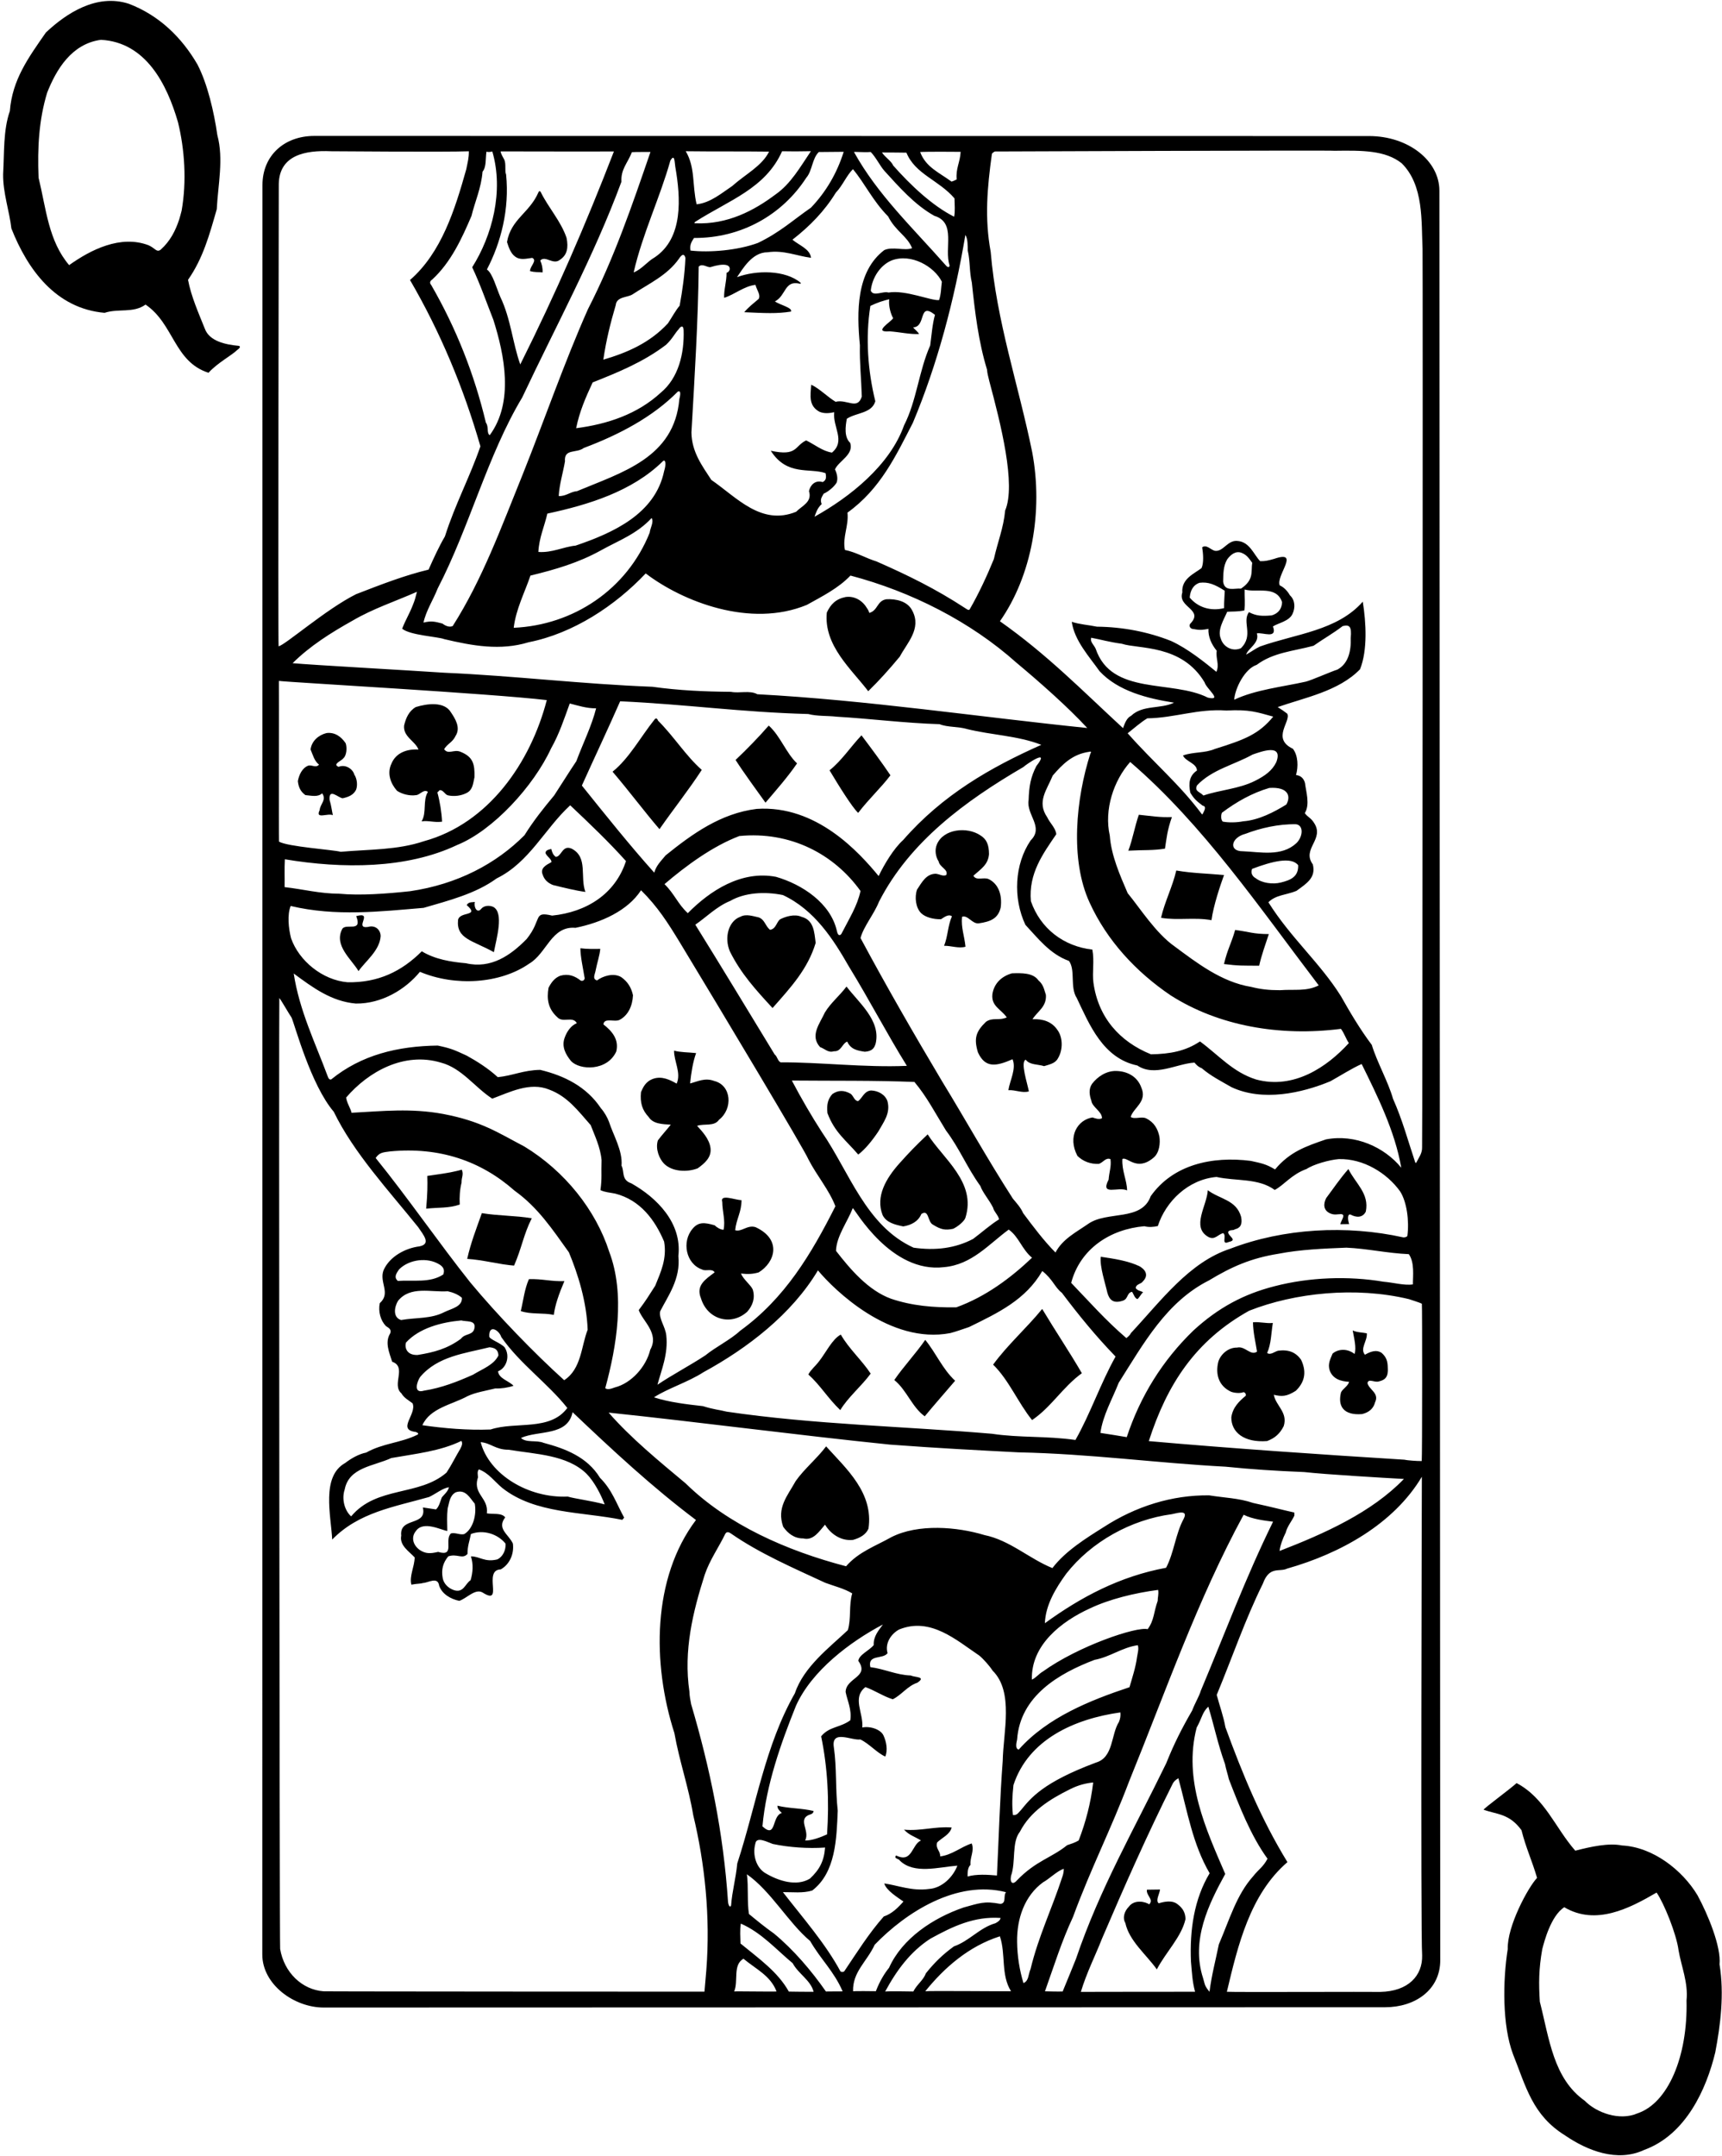 <?xml version="1.0" encoding="UTF-8"?>
<svg xmlns="http://www.w3.org/2000/svg" xmlns:xlink="http://www.w3.org/1999/xlink" width="493pt" height="617pt" viewBox="0 0 493 617" version="1.1">
<g id="surface1">
<path style=" stroke:none;fill-rule:nonzero;fill:rgb(0%,0%,0%);fill-opacity:1;" d="M 68.355 98.98 C 64.594 98.633 59.957 97.672 58.645 94.082 C 56.895 89.707 54.707 84.809 53.832 80.082 C 58.121 73.957 59.957 67.219 62.059 59.871 C 62.406 52.957 64.07 45.52 62.23 38.695 C 61.27 32.047 59.434 24.082 56.543 18.48 C 52.082 10.781 45.605 4.395 36.855 1.07 C 27.582 -1.906 18.918 3.871 13.145 9.297 C 8.156 16.469 3.52 22.77 2.82 31.781 C 0.895 37.297 1.246 43.684 0.895 49.809 C 0.809 55.145 2.73 60.57 3.258 65.383 C 7.895 77.105 15.945 88.309 29.945 89.531 C 33.883 88.219 38.168 89.707 41.668 87.172 C 49.809 92.684 49.809 103.531 59.695 106.684 C 62.32 103.797 66.406 101.672 67.879 100.188 C 68.352 99.879 69.141 99.172 68.355 98.98 Z M 51.996 60.309 C 51.797 61.047 51.562 61.984 51.293 62.844 C 50.246 65.996 48.758 68.969 46.043 71.422 C 44.844 72.375 44.453 71.047 42.543 70.195 C 34.496 67.133 25.918 71.508 19.793 75.883 C 13.844 68.883 13.23 59.781 11.043 50.855 C 10.695 42.281 11.133 34.32 13.496 26.531 C 16.121 19.883 20.496 12.531 28.895 11.395 C 41.758 12.094 47.793 24.082 50.945 34.934 C 52.871 42.719 53.48 51.906 51.996 60.309 "/>
<path style=" stroke:none;fill-rule:nonzero;fill:rgb(0%,0%,0%);fill-opacity:1;" d="M 492.293 562.207 C 492.797 557.145 488.973 547.922 485.992 542.43 C 481.703 535.254 473.219 528.605 464.379 528.168 C 460.531 527.379 455.453 528.52 450.992 529.656 C 445.219 523.094 442.328 514.605 434.191 510.316 C 431.828 512.418 425.094 517.316 424.742 517.93 C 428.594 519.332 432.082 518.988 435.594 523.793 C 436.832 528.777 438.566 532.367 440.055 537.441 C 437.5 540.133 431.457 551.281 431.656 557.832 C 430.207 567.008 430.102 579.719 433.145 587.844 C 436.906 597.293 438.742 605.344 448.02 611.117 C 454.406 615.492 462.98 618.906 470.68 615.316 C 482.727 610.938 488.562 597.785 491.066 587.406 C 492.555 579.617 493.691 570.691 492.293 562.207 Z M 468.844 604.816 C 463.68 607.094 457.031 604.645 453.703 601.23 C 444.691 594.844 443.555 583.469 440.844 572.879 C 440.52 567.738 440.52 563.57 441.543 557.832 C 442.082 555.758 443.992 548.293 447.844 545.844 C 456.855 551.18 466.48 546.191 474.27 541.645 C 476.352 544.613 479.953 553.457 480.566 558.18 C 481.355 562.816 483.367 567.457 482.844 572.531 C 483.227 588.676 477.5 601.906 468.844 604.816 "/>
<path style=" stroke:none;fill-rule:nonzero;fill:rgb(0%,0%,0%);fill-opacity:1;" d="M 391.934 38.938 L 89.973 38.902 C 81.441 38.902 75.141 44.453 75.141 52.984 L 75.094 559.375 C 75.094 567.906 84.148 574.551 92.684 574.551 L 396.566 574.465 C 405.102 574.465 412.336 569.539 412.336 561.008 L 412.09 54.566 C 412.09 46.035 403.246 38.938 391.934 38.938 Z M 277.059 71.691 C 277.801 74.918 277.488 77.723 278.23 80.863 C 279.133 89.426 280.121 97.727 282.594 105.832 C 282.605 106.707 282.969 107.922 283.25 109.148 C 286.473 121.18 290.938 138.703 287.77 146.102 C 287.312 151.098 285.617 155.145 284.547 159.973 C 282.684 164.547 280.301 169.742 277.652 174.328 C 277.395 174.855 276.777 174.34 276.258 174.004 C 267.871 168.516 259.844 164.594 250.953 160.688 C 247.703 159.68 245.141 158.051 241.895 157.395 C 241.145 153.73 243.027 150.555 242.629 146.711 C 252.074 139.934 256.496 130.422 261.355 120.992 C 268.309 104.449 273.223 86.004 276.383 67.238 C 277.102 68.363 277.039 70.379 277.059 71.691 Z M 311.945 258.309 C 316.906 269.18 325.254 278.172 335.145 284.863 C 348.824 293.605 366.352 296.703 383.906 294.453 C 384.949 295.883 385.246 297.137 386.168 298.527 C 379.961 305.348 370.422 311.863 359.617 308.945 C 352.941 306.848 348.938 302.004 343.547 298.051 C 339.469 300.816 334.934 301.664 329.508 301.738 C 320.531 298.098 314.402 291.18 313.043 281.223 C 312.652 278.164 313.359 275.188 312.738 271.773 C 304.504 270.836 297.871 265.762 295.141 257.922 C 294.422 249.969 298.633 244.312 302.406 238.75 C 302.207 236.914 300.613 235.621 299.805 233.883 C 296.77 229.461 299.699 226.098 301.395 221.961 C 304.152 218.773 307 215.844 311.805 215.168 C 312.188 215.02 312.578 215.109 312.16 215.691 C 308.047 228.523 306.27 246.047 311.945 258.309 Z M 351.109 203.352 C 357.734 203 359.836 203.809 364.52 205.098 C 360.391 210.109 356.406 211.672 347.844 214.336 C 344.887 215.602 341.816 215.117 338.684 216.211 C 339.406 217.949 342.648 218.43 342.68 220.531 C 340.508 221.961 340.215 224.164 340.781 226.867 C 342.031 229.016 343.148 229.625 344.301 230.57 C 345.625 230.812 344.688 232.141 344.332 232.934 C 344.332 232.934 344.156 233.023 344.16 233.113 C 337.566 224.273 330.488 218.508 322.844 209.859 C 324.664 208.434 326.652 206.656 328.477 205.582 C 336.262 205.48 342.965 202.762 351.109 203.352 Z M 345.809 199.66 C 335.5 194.465 318.238 199.156 313.68 185.656 C 313.23 184.613 311.992 183.664 312.414 182.523 C 315.133 183.012 317.414 183.734 321.188 184.242 C 325.859 185.812 338.359 184.328 344.875 195.301 C 345.391 197.141 350.199 200.652 345.809 199.66 Z M 350.641 169.074 C 350.578 170.914 350.426 172.121 350.453 174.047 C 346.613 174.973 343.012 173.887 340.609 171.031 C 340.762 169.102 341.523 167.43 343.441 166.789 C 345.887 166.496 347.734 167.219 350.641 169.074 Z M 350.176 166.438 C 350.23 164.16 350.203 162.062 351.316 160.121 C 352.344 158.703 353.816 157.551 355.488 158.23 C 356.984 158.82 357.613 159.863 358.504 161.074 C 358.098 163.531 359.141 165.891 355.277 168.469 C 353.516 168.27 350.566 169.496 350.176 166.438 Z M 351.344 175.086 C 353.004 174.977 354.219 175.09 356.238 174.727 C 356.562 172.621 356.273 170.906 356.332 168.719 C 359.844 169.723 365.414 167.457 367.055 172.336 C 366.992 174.086 366.094 175.578 364.023 176.133 C 361.328 176.359 359.684 176.309 357.57 175.199 C 355.469 178 359.062 181.828 355.246 185.535 C 352.633 186.617 350.156 184.953 349.52 182.812 C 348.438 180.289 350.41 177.285 351.344 175.086 Z M 382.891 191.637 C 381.324 192.098 375.406 194.715 373.84 195.086 C 367.207 196.574 359.43 197.379 353.344 200.262 C 353.562 197.02 356.375 191.383 359.773 190.285 C 364.535 186.723 370.219 186.383 376.062 184.816 C 378.836 182.855 381.613 181.328 384.387 179.191 C 386.328 178.703 387.031 179.25 386.707 182.574 C 386.848 186.336 386.02 189.934 382.891 191.637 Z M 371.133 241.324 C 366.898 245.23 360.844 243.824 355.852 243.629 C 351.703 243.688 352.344 239.719 356.57 238.633 C 360.84 237 366.07 235.793 371.062 235.898 C 373.281 236.203 373.047 239.484 371.133 241.324 Z M 371.656 247.617 C 371.789 250.941 369.453 251.906 366.648 252.586 C 364.379 253.141 361.312 252.746 359.543 251.367 C 358.516 250.812 358.035 249.902 358.457 248.672 C 364.18 246.516 369.688 245.109 371.656 247.617 Z M 368.273 230.25 C 364.801 232.395 360.371 234.73 355.91 235.055 C 354.078 235.43 351.629 235.461 350.051 235.133 C 349.516 234.527 349.5 233.391 349.84 232.598 C 354 229.48 358.43 226.969 363.395 225.504 C 368.902 225.137 369.609 227.922 368.273 230.25 Z M 365.398 218.125 C 364.203 220.59 362.109 222.062 359.344 223.457 C 354.738 225.793 349.316 226.043 344.523 227.68 C 343.637 226.645 341.797 226.492 342.734 224.73 C 347.047 220.211 353.332 218.898 358.629 215.941 C 361.094 215.109 367.426 212.672 365.398 218.125 Z M 323.566 218.074 C 344.461 235.996 360.711 259.93 377.547 282.016 C 373.98 283.812 370.559 283.074 366.449 283.391 C 363.203 283.391 360.848 283.117 358.211 282.449 C 349.703 281.078 342.543 275.488 336.266 270.848 C 330.879 267.066 326.312 259.809 322.848 255.625 C 320.68 250.578 318.152 244.926 317.727 239.156 C 316.051 231.738 318.828 223.391 323.566 218.074 Z M 370.562 432.883 C 367.359 432.176 364.34 431.348 358.801 430.152 C 354.578 428.723 350.645 428.688 346.172 427.961 C 335.492 427.844 325.121 431.133 316.016 437.031 C 310.895 440.25 304.992 443.918 301.297 448.781 C 294.609 446.07 289.113 440.805 281.828 439.328 C 274.098 436.98 262.883 435.996 255.148 439.949 C 250.719 442.461 245.844 444.102 242.223 448.262 C 225.363 443.852 208.461 436.465 196.312 424.555 C 188.789 418.266 180.562 411.551 174.25 404.285 C 200.188 407 228.242 410.734 254.793 413.441 C 269.164 414.508 279.344 415.02 291.574 415.656 C 312.23 416.078 330.992 418.715 350.871 419.762 C 358.496 420.531 364.762 420.941 373.383 421.297 C 379.656 421.996 395.938 422.945 401.938 423.273 C 392.703 432.848 379.219 438.895 366.336 443.879 C 366.492 442.391 367.25 440.277 368.102 438.605 C 368.516 436.848 369.895 435.254 370.574 433.758 C 370.57 433.496 370.566 433.145 370.562 432.883 Z M 291.672 500.715 C 290.531 500.555 291.027 498.621 291.195 497.832 C 292.078 485.395 303.102 478.945 313.375 475.043 C 317.914 474.195 321.117 471.527 325.746 470.852 C 326.109 471.898 325.688 473.129 325.527 474.27 C 325.133 477.246 324.121 480.238 323.371 482.871 C 312.133 486.613 299.859 491.504 291.672 500.715 Z M 320.352 492.801 C 318.039 496.422 318.828 502.973 313.773 504.441 C 298.539 510.133 295.121 514.609 292.336 517.988 C 291.637 518.656 291.25 519.613 289.996 519.461 C 289.695 516.492 289.789 514.301 290.145 510.883 C 294.43 497.789 307.652 491.922 320.754 490.086 C 320.855 491.047 320.727 491.906 320.352 492.801 Z M 298.547 478.395 C 297.328 479.109 296.73 480.082 295.426 480.711 C 295.117 470.828 303.863 464.059 311.953 460.363 C 317.605 457.66 324.844 455.902 331.57 455.023 C 331.777 456.371 331.426 457.125 331.438 458.176 C 330.262 461.473 330.461 463.699 328.57 466.266 C 325.414 465.445 308.75 471.07 298.547 478.395 Z M 299.145 464.559 C 299.34 459.309 302.25 454.543 305.258 450.391 C 312.395 441.281 323.773 434.914 335.48 433.355 C 337.707 432.844 340.102 432.219 338.91 434.621 C 336.52 439.031 336.152 444.285 333.848 448.691 C 320.578 451.145 309.461 457.07 299.145 464.559 Z M 242.094 484.23 C 242.566 486.672 243.914 489.281 243.43 492.348 C 240.48 494.488 237.414 494.094 235.09 496.926 C 236.961 506 237.438 515.355 236.781 524.992 C 234.781 525.895 232.344 526.801 230.504 526.738 C 232.039 523.832 227.883 520.473 232.238 519.191 C 232.676 519.008 232.891 518.703 232.926 518.305 C 229.59 517.477 225.918 517.613 222.582 516.781 C 222.504 517.656 223.215 518.262 223.836 518.863 C 220.871 519.691 222.359 526.41 218.285 522.703 C 219.352 510.785 223.566 498.918 227.883 488.184 C 232.387 478.148 243.391 469.859 252.773 464.922 C 251.57 466.602 250.02 468.285 250.141 470.82 C 248.848 472.41 245.891 473.59 245.738 475.344 C 249.039 480.023 242.215 480.113 242.094 484.23 Z M 236.219 528.762 C 235.922 532.617 234.641 535.082 231.875 537.656 C 228.055 539.984 222.871 538.305 219.254 536.164 C 216.609 534.715 215.336 530.969 216.254 527.629 C 216.562 525.445 219.746 527.234 221.242 527.738 C 225.98 528.723 231.234 529.09 236.219 528.762 Z M 174.418 358.254 C 170.582 346.32 161.684 335.148 150.125 328.129 C 142.633 324.207 137.812 320.891 126.898 318.816 C 117.688 317.105 109.648 318 100.641 318.473 C 100.449 317.336 99.289 315.688 99.094 314.117 C 105.469 306.68 115.719 300.941 126.262 304.125 C 132.234 305.707 135.895 311.172 140.926 314.43 C 145.891 312.609 151.711 309.559 157.254 311.848 C 162.445 313.789 165.387 317.773 169.117 322.012 C 170.207 324.887 171.914 328.363 172.227 332.031 C 172.086 335.836 172.395 337.008 171.906 340.613 C 173.195 341.238 174.531 341.273 176.121 341.605 C 183.32 343.434 187.512 349.152 190.129 355.332 C 190.984 360.219 189.195 364.008 187.59 367.969 C 185.52 371.176 185 372.113 182.867 374.941 C 183.961 378.078 188.82 381.602 186.172 386.273 C 185.012 391.102 180.789 395.887 175.992 397.086 C 174.844 397.531 173.906 397.766 173.281 397.301 C 176.535 385.355 179.047 370.445 174.418 358.254 Z M 140.449 409.117 C 133.98 409.379 126.969 408.773 120.922 407.891 C 123.129 402.961 129.418 402.004 133.848 399.578 C 136.105 398.5 139.164 398.02 141.781 397.371 C 143.445 397.438 145.453 397.148 147.02 396.602 C 145.602 395.133 142.793 394.559 142.59 392.461 C 144.941 391.555 146.172 388.156 144.453 385.578 C 143.211 384.281 140.156 383.312 140.078 382.531 C 139.895 378.883 142.891 380.656 143.508 382.648 C 148.863 390.363 156.812 395.859 162.422 402.957 C 157.434 409.676 147.684 406.742 140.449 409.117 Z M 145.605 414.91 C 153.41 416.203 162.34 416.348 167.922 421.785 C 170.23 424.117 172.117 427.941 173.117 430.555 C 169.609 429.562 164.52 428.918 162.543 428.316 C 151.172 428.82 140 421.906 137.613 412.742 C 140.504 412.965 141.875 414.926 145.605 414.91 Z M 134.73 452.246 C 133.168 453.23 132.684 456.125 129.781 455.027 C 128.195 454.434 127.043 453.137 126.762 451.742 C 126.289 449.211 126.797 447.297 128.34 445.422 C 130.938 444.562 132.344 446.359 133.844 444.734 C 133.812 442.461 134.488 440.875 134.816 439.031 C 138.387 437.672 142.516 439.016 144.742 441.785 C 144.852 443.621 144.004 445.473 142.438 446.281 C 138.75 447.219 137.355 445.391 134.82 445.426 C 135.551 447.691 135.398 449.965 134.73 452.246 Z M 132.891 439.059 C 131.582 439.34 130.52 438.566 129.125 438.848 C 127.082 440.656 130.414 445.656 125.434 444.145 C 123.02 444.719 121.797 444.641 120.176 443.605 C 118.145 442.145 117.676 439.875 119.055 438.195 C 121.172 435.109 126.328 437.922 128.062 438.156 C 128.02 435.344 127.922 434.051 128.156 431.77 C 128.656 429.926 128.719 428.09 130.453 427.102 C 133.328 426.102 134.504 428.711 135.926 430.355 C 136.488 433.41 135.496 437.535 132.891 439.059 Z M 113.965 372.281 C 117.496 367.949 123.383 369.883 128.191 369.555 C 129.684 369.883 131.18 370.477 132.242 371.426 C 132.395 373.988 129.223 374.527 127.223 375.516 C 123.398 377.492 119.281 377.023 114.828 377.785 C 112.367 377.031 112.914 373.988 113.965 372.281 Z M 114.281 363.266 C 117.133 360.426 122.371 359.742 125.812 361.887 C 127.051 362.656 127.344 363.547 126.902 364.758 C 123.086 367.262 118.348 366.273 113.891 366.598 C 112.738 365.562 113.359 364.562 114.281 363.266 Z M 116.227 384.242 C 120.02 380.078 126.387 378.414 132.066 377.902 C 133.473 378.32 136.18 377.758 135.859 379.949 C 135.539 382.316 133.164 381.477 131.965 383.152 C 128.062 386.008 124.316 387.02 119.602 387.781 C 116.352 387.945 115.809 385.559 116.227 384.242 Z M 120.297 394.074 C 125.293 388.145 133.07 387.34 140.133 385.582 C 141.719 385.734 142.594 386.25 142.703 387.91 C 141.426 390.641 138.031 391.824 135.426 393.434 C 130.992 395.418 126.379 397.23 121.398 397.996 C 118.09 399.004 119.531 395.109 120.297 394.074 Z M 127.84 421.449 C 119.969 428.293 107.852 425.219 100.531 433.98 C 98.672 432.344 97.754 429.031 98.68 426.305 C 99.906 419.902 106.988 419.629 112.035 417.285 C 118.93 416.059 126.008 415.348 132.094 412.379 C 132.5 413.051 132.266 413.703 131.773 414.66 C 130.492 416.777 129.301 419.242 127.84 421.449 Z M 161.523 395.008 C 153.02 387.336 142.461 376.449 134.633 367.016 C 125.734 355.848 116.809 342.844 107.551 331.414 C 108.594 329.875 109.531 329.797 111.727 329.523 C 125.797 328.195 137.664 332.234 147.32 340.77 C 154.035 345.578 158.145 351.824 162.871 358.41 C 165.492 364.676 167.961 372.605 168.242 380.566 C 166.383 385.316 166.469 391.789 161.523 395.008 Z M 81.551 245.922 C 98.039 248.676 116.414 248.691 130.848 241.848 C 141.172 237.688 152.812 224.953 157.777 214.18 C 160.086 210.125 161.516 205.73 163.117 201.336 C 165.402 201.914 167.949 202.758 170.664 202.719 C 169.418 207.723 166.859 212.836 165.004 217.848 C 163.031 220.762 160.805 224.379 158.66 227.645 C 155.559 231.363 152.805 234.812 150.148 239.047 C 142.109 247.141 131.016 253.078 117.375 255.066 C 110.82 255.766 103.125 256.359 97.086 255.777 C 91.57 255.762 86.914 254.512 81.48 253.887 C 81.531 251.172 81.402 248.781 81.551 245.922 Z M 273.777 374.156 C 267.215 374.246 261.082 373.715 255.105 371.695 C 248.598 369.332 243.441 363.277 239.344 357.992 C 239.465 353.793 242.625 349.711 244.148 345.75 C 244.895 346.281 255.102 364.508 270.297 362.652 C 278.25 361.934 283.074 356.094 288.793 351.902 C 291.707 353.965 292.543 357.539 295.465 359.953 C 289.414 365.723 282.137 371.156 273.777 374.156 Z M 298.402 363.762 C 301.457 366.176 301.965 368.441 304 369.988 C 308.898 376.484 313.703 382.371 319.383 388.242 C 315.195 395.652 312.078 404.793 307.891 412.113 C 299.473 410.914 291.957 411.539 283.977 410.336 C 259.184 408.219 233.016 407.695 208.023 404.008 C 205.742 403.426 204.555 403.465 201.266 402.434 C 196.445 401.887 191.625 401.34 187.23 399.91 C 191.223 397.32 196.973 395.578 201.398 392.719 C 213.906 385.902 226.641 376.191 234.172 363.578 C 238.852 369.195 254.789 384.82 272.039 381.531 C 273.871 381.07 275.727 380.344 277.441 379.797 C 285.699 375.746 293.613 372.051 298.402 363.762 Z M 278.59 354.578 C 273.465 357.273 267.785 357.961 261.559 357.082 C 247.914 350.879 243.152 335.367 235.301 324.008 C 232.441 319.586 229.395 314.375 226.699 309.246 C 238.43 309.352 250.504 309.191 261.797 309.652 C 265.355 313.891 267.602 318.324 270.82 323.531 C 274.742 328.727 276.738 333.953 280.66 339.41 C 281.387 341.414 283.164 343.316 284.332 345.664 C 284.52 346.711 285.762 347.742 286.039 348.965 C 283.438 350.574 281.102 352.707 278.59 354.578 Z M 223.48 304.039 C 222.602 303.617 222.582 302.391 221.785 301.789 C 214.809 290.332 206.035 275.836 199.062 264.641 C 202.098 262.59 205.203 259.395 209.031 257.855 C 213.199 255.438 218.973 255.098 224.148 256.164 C 233.219 260.422 238.582 268.836 243.062 276.652 C 248.969 286.285 253.82 295.672 259.633 305.043 C 247.391 305.559 234.855 303.977 223.48 304.039 Z M 241.094 266.879 C 240.703 267.844 239.922 268.078 239.602 266.461 C 237.832 258.52 229.707 253.117 222.152 250.941 C 212.238 249.062 203.305 254.871 196.914 261.348 C 194.082 258.758 193.078 255.797 190.242 253.035 C 196.383 247.789 204.008 242.176 211.672 239.27 C 226.266 237.848 238.777 244.418 246.359 254.992 C 245.453 259.293 243.055 263 241.094 266.879 Z M 216.641 231.504 C 206.332 232.777 198.188 238.664 190.566 244.805 C 189.02 246.664 187.895 247.73 187.309 249.75 C 180.469 242.141 173.262 233.137 166.586 224.824 C 170.152 216.902 174.152 208.449 177.547 200.703 C 196.637 201.582 211.98 203.824 231.414 204.352 C 233.961 205.02 236.848 204.805 239.562 205.117 C 249.281 205.688 259.016 206.957 268.992 207.258 C 271.281 208.191 274.34 207.887 276.801 208.641 C 283.824 210.387 291.438 210.547 298.125 213.168 C 283.512 219.664 269.793 227.551 258.59 240.391 C 255.82 242.879 253.125 247.453 251.551 250.723 C 246.031 244.055 233.828 230.344 216.641 231.504 Z M 83.219 259.289 C 96.121 262.352 108.879 260.867 121.289 259.824 C 128.523 257.715 136.199 255.773 142.18 251.406 C 151.566 246.816 155.988 237.133 163.246 230.473 C 169.098 235.992 174.418 241.086 179.215 246.445 C 176.105 255.938 167.859 261.035 158.074 262.043 C 152.5 260.734 155.312 263.078 150.812 268.703 C 146.152 273.492 140.516 277.332 133.402 275.676 C 129.109 275.297 124.551 274.57 120.758 272.258 C 114.973 278.023 108.277 281.266 99.523 281.121 C 92.34 280.516 85.617 275.008 83.344 268.562 C 82.605 265.773 82.199 261.754 83.219 259.289 Z M 101.883 287.215 C 109.297 287.297 116.09 283.172 120.223 278.129 C 130.258 282.371 143.195 281.582 151.52 275.781 C 156.555 272.828 157.848 264.934 164.77 265.539 C 172.102 264.043 179.668 260.703 183.527 254.789 C 188.316 259.535 191.176 264.047 194.668 269.777 C 206.75 289.738 230.285 328.984 231.469 331.848 C 233.895 336.539 237.359 340.52 239.172 345.223 C 232.27 358.879 224.738 371.578 211.914 380.852 C 209.148 383.43 204.887 385.496 201.945 387.898 C 197.609 390.758 192.309 393.543 188.23 396.309 C 189.312 392.184 191.352 387.52 190.754 382.188 C 190.457 379.566 188.59 377.492 189 375.297 C 191.129 371.07 194.922 366.047 194.211 359.477 C 195.309 350.012 188.035 342.758 180.719 338.656 C 177.812 337.688 178.836 335.27 177.938 333.617 C 178.316 329.324 175.543 324.812 174.355 321.066 C 173.902 319.848 173.047 318.312 172.027 317.16 C 167.922 311.004 161.578 307.852 154.641 306.191 C 149.789 306.281 146.699 307.875 142.508 308.281 C 139.844 305.812 136.457 303.676 133.586 302.102 C 130.207 300.551 129.164 300.031 125.32 299.238 C 113.859 299.391 103.48 301.895 94.824 308.922 C 94.125 309.109 93.941 308.324 93.762 307.887 C 90.309 298.57 85.723 289.27 84.09 278.617 C 89.57 282.656 94.875 286.609 101.883 287.215 Z M 315.039 410.094 C 315.758 405.008 318.41 400.508 320.273 395.758 C 327.395 384.508 333.961 372.559 346.129 366.445 C 352.641 362.508 358.207 360.07 365.977 358.828 C 372.262 357.605 378.91 357.34 385.469 357.078 C 391.512 357.348 397.129 358.672 403.344 358.938 C 405.039 361.363 404.484 365.211 404.512 367.586 C 402.066 367.969 398.902 367.047 396.102 366.824 C 386.016 365.121 374.82 365.535 364.879 368.117 C 356.156 370.336 348.859 374.195 341.684 380.77 C 332.785 389.379 326.449 399.613 322.582 411.305 C 320.301 410.895 317.582 410.496 315.039 410.094 Z M 402.926 353.691 C 402.754 354.047 402.23 354.141 401.777 354.141 C 385.453 350.508 367.453 351.547 352.309 357.348 C 340.457 361.184 332.395 372.309 323.77 381.527 C 323.602 381.965 323.059 382.539 322.461 382.953 C 316.441 377.781 311.91 372.594 306.672 367.152 C 309.254 357.402 317.844 351.773 327.633 350.941 C 328.859 351.277 330.262 351.172 331.48 350.891 C 333.75 343.859 340.141 337.562 348.27 336.84 C 353.797 338.078 360.262 337.113 364.945 340.555 C 367.465 339.293 369.789 336.07 374.051 334.566 C 376.047 333.227 380.578 331.941 383.289 331.73 C 390.375 331.547 397.082 335.746 400.828 340.945 C 402.793 343.98 403.48 349.484 402.926 353.691 Z M 379.625 326.09 C 373.789 328.094 369.262 329.645 365.039 334.688 C 362.5 333.156 361.172 332.922 358.094 332.242 C 346.965 330.82 335.797 333.332 329.441 342.344 C 326.828 349.641 316.984 346.449 311.52 350.285 C 308.055 352.695 304.23 354.582 302.18 358.461 C 298.898 355.18 295.781 351.023 292.93 347.211 C 292.207 345.559 291.055 344.348 289.984 343.051 C 282.656 331.684 276.199 320.047 269.758 309.543 C 261.789 296.176 253.816 282.367 246.367 268.469 C 247.195 265.219 250.211 261.68 251.652 258.07 C 260.434 240.891 276.379 229.211 292.961 219.535 C 293.824 218.738 300.859 213.938 296.719 219.223 C 295.078 222.375 294.609 225.031 294.488 228.969 C 293.758 233.18 298.969 236.695 295.078 240.512 C 290.445 247.312 289.965 257.031 293.566 264.684 C 297.121 268.484 300.594 273.074 306.047 275.016 C 307.969 277.688 306.25 282.531 308.289 285.66 C 311.891 293.227 315.785 302.887 325.613 304.941 C 330.559 308.289 336.809 304.441 341.965 304.109 C 342.539 304.746 342.949 305.281 344.086 305.742 C 346.566 307.898 349.688 309.484 352.562 311.141 C 361.453 315.309 372.621 312.887 380.891 309.449 C 383.496 308.012 387.141 305.688 389.836 304.516 C 394.336 313.645 399.371 323.727 401.176 334.203 C 396.371 328.316 388.004 324.492 379.625 326.09 Z M 216.812 198.688 C 214.695 197.488 211.645 198.492 209.277 198 C 201.488 197.93 194.375 197.609 186.77 196.551 C 166.457 195.777 147.262 193.41 127.297 192.539 C 116.719 191.828 89.641 190.336 83.77 189.801 C 88.691 184.922 94.594 181.168 101.02 177.578 C 106.836 174.176 113.023 172.168 119.371 169.371 C 118.906 171.125 118.793 171.742 118.199 173.148 C 117.27 175.609 116.066 177.465 115.141 179.93 C 117.344 181.828 125.586 182.238 127.168 182.914 C 135.242 184.82 143.227 186.289 151.332 183.816 C 164.16 181.281 176.148 173.332 184.863 164.113 C 195.453 172.191 214.844 179.797 230.992 173.117 C 235.336 170.695 240.031 168.359 243.48 164.723 C 260.871 169.305 277.875 177.91 291.07 189.723 C 297.887 195.406 305.855 202.477 311.273 208.352 C 280.254 205.184 248.16 200.363 216.812 198.688 Z M 167.121 128.211 C 177.309 124.398 186.953 119.281 194.031 112.098 C 195.156 111.516 194.664 113.578 194.496 114.191 C 193.062 131.012 178.152 135.152 165.188 140.574 C 163.352 140.688 161.973 142.105 159.957 141.961 C 160.172 138.457 161.18 135.379 161.746 132.047 C 161.434 128.289 165.043 129.816 167.121 128.211 Z M 164.945 122.555 C 165.93 117.727 167.629 113.855 169.672 109.449 C 176.98 106.551 184.289 103.566 190.699 98.668 C 192.578 96.883 193.152 95.465 194.285 94.242 C 194.844 93.391 195.625 92.922 195.719 94.477 C 195.938 101.203 194.242 108.156 189.223 112.34 C 182.48 118.555 173.941 121.383 164.945 122.555 Z M 189.664 132.109 C 190.547 131.125 190.781 132.844 190.137 134.816 C 187.59 147.102 175.5 152.512 164.785 156.156 C 161.379 156.465 158.074 158.262 154.133 157.965 C 154.34 153.848 155.871 150.676 156.699 146.992 C 168.477 144.469 180.941 140.629 189.664 132.109 Z M 171.98 157.547 C 176.93 154.77 182.328 152.859 186.555 148.254 C 187.27 149.379 186.156 151.059 186 152.461 C 179.48 168.734 164.129 178.918 147.074 179.672 C 147.703 174.328 150.266 169.48 151.863 164.73 C 159.102 162.973 165.641 161.047 171.98 157.547 Z M 235.816 141.289 C 237.297 140.656 239.023 139.059 239.535 138.09 C 239.957 136.855 239.59 135.461 239.047 134.332 C 240.152 131.867 244.504 130.145 243.406 126.746 C 241.637 125.109 242.031 122.039 242.441 119.848 C 245.129 118.062 249.594 118.352 250.598 114.836 C 248.469 106.203 247.73 96.676 249.18 87.555 C 251.008 86.656 252.922 86.016 254.578 85.645 C 254.344 87.484 254.988 89.84 255.703 91.055 C 255.277 92.023 249.633 95.25 254.703 94.828 C 257.762 95.059 260.402 95.715 263.113 95.594 C 262.758 94.898 261.871 94.297 261.426 93.691 C 265.273 93.551 262.812 86.234 267.68 90.105 C 266.926 92.742 266.707 95.98 266.309 98.875 C 263.082 106.094 262.41 114.766 258.828 121.727 C 254.781 133.156 243.355 142.238 233.191 147.887 C 233.531 147.008 233.945 145.426 235.242 144.27 C 234.789 143.051 235.078 142.531 235.816 141.289 Z M 249.297 83.176 C 249.684 79.496 252 75.879 255.305 74.52 C 260.879 72.434 267.492 76.281 269.652 80.629 C 269.414 82.383 269.438 84.219 268.848 85.891 C 266.488 86.098 259.297 82.922 254.379 83.723 C 252.797 83.219 250.02 85.004 249.297 83.176 Z M 275.023 43.453 C 274.887 46.43 273.59 48.199 273.895 51.344 C 273.375 51.613 272.969 51.828 272.414 51.977 C 268.793 49.312 265.066 47.859 263.434 43.508 C 264.633 43.391 273.613 43.41 275.023 43.453 Z M 259.504 43.695 C 262.035 49.875 268.734 51.5 273.27 56.777 C 273.293 58.527 273.492 60.449 273.164 62.027 C 266.91 58.875 260.703 53.008 255.727 47.387 C 255.188 46.082 253.477 45.109 252.496 43.637 C 254.594 43.609 259.328 43.699 259.504 43.695 Z M 249.281 43.496 C 250.805 45.051 251.914 47.461 253.211 48.91 C 257.387 53.492 261.828 58.594 267.473 61.758 C 273.887 63.684 270.223 71.082 271.863 75.961 C 271.797 76.672 271.25 76.516 270.812 75.977 C 261.191 65.074 251.238 55.688 244.508 43.535 C 244.402 43.348 247.125 43.664 249.281 43.496 Z M 254.262 61.934 C 256.406 66.203 259.762 67.547 261.121 71.031 C 259.031 71.848 255.602 70.492 253.164 71.574 C 245.109 77.723 245.266 89.27 246.184 98.797 C 246.074 103.785 246.574 108.328 246.73 113.488 C 245.469 117.453 242.578 114.172 239.223 114.988 C 236.93 113.621 234.621 111.203 232.246 110.098 C 232.023 113.25 231.453 116.145 234.625 117.852 C 236.031 118.445 237.52 118.25 238.828 117.973 C 238.359 122.266 242.176 126.152 238.195 129.531 C 235.477 129.129 233.266 127.234 230.797 126.043 C 227.406 127.664 228.332 130.668 220.668 129 C 225.332 136.332 231.777 133.816 236.348 135.418 C 236.641 136.75 236.465 137.516 235.508 137.969 C 233.398 137.297 231.953 138.859 231.605 140.559 C 232.609 143.695 229.562 144.785 227.922 146.469 C 217.914 150.543 210.891 142.324 203.648 137.348 C 201.055 133.355 198.027 129.371 197.953 123.77 C 198.875 107.746 199.883 91.543 200.027 76.316 C 201.062 75.25 202.48 76.633 203.441 76.445 C 207.188 75.266 209.219 75.656 208.887 77.242 C 208.672 77.766 208.277 78.051 208.008 78.051 C 208.039 80.586 207.203 82.957 207.32 85.23 C 210.285 84.316 212.965 81.914 216.285 81.52 C 216.719 83.156 217.812 84.328 217.215 85.535 C 215.656 86.867 214.355 87.848 213.066 89.352 C 219.016 89.621 222.395 89.82 226.449 89.172 C 227.031 88.078 223.125 87.219 221.859 86.258 C 225.07 84.641 224.535 80.113 228.973 81.199 C 229.223 81.258 229.391 81.074 229.188 80.902 C 224.871 77.289 216.66 77.234 211.004 79.316 C 212.551 77.109 215.285 72.172 219.746 72.199 C 224.375 71.523 227.984 73.227 232.195 73.781 C 231.898 71.246 228.82 70.238 226.875 68.602 C 231.898 64.684 236.039 60.43 239.293 55.137 C 241.191 53.184 242.379 50.191 244.191 48.418 C 247.66 52.57 249.824 57.441 254.262 61.934 Z M 241.547 43.445 C 239.598 49.633 236.445 54.961 232.176 59.43 C 226.887 63.09 223.344 66.465 216.996 69.523 C 211.172 71.672 203.121 72.336 197.688 71.711 C 197.402 70.051 198.004 69.168 198.691 68.105 C 212.254 68.188 223.977 61.469 230.836 50.871 C 232.555 48.914 232.484 45.383 234.422 43.508 C 236.109 43.484 240.398 43.445 241.547 43.445 Z M 232.156 43.27 C 229.066 47.859 226.395 52.598 222.062 55.629 C 215.91 60.262 208.266 64.305 199.07 63.902 C 198.672 63.938 198.805 63.645 199.066 63.465 C 208.871 57.207 219.152 53.938 223.91 43.285 C 226.711 43.336 228.461 43.344 232.156 43.27 Z M 220.184 43.391 C 218.141 47.531 213.496 49.793 209.605 53.258 C 206.656 55.223 203.367 58.07 199.438 58.473 C 198.137 52.977 199.102 47.969 196.324 43.281 C 204.426 43.383 211.977 43.289 220.184 43.391 Z M 196.23 73.828 C 196.031 78.469 195.391 83.113 194.574 87.504 C 193.539 88.652 192.348 90.855 191.23 92.535 C 186.055 98.117 179.617 100.918 172.73 102.934 C 173.531 97.41 174.777 92.406 176.285 87.312 C 176.516 84.855 179.668 85.164 181.059 84.27 C 185.828 81.145 191.047 78.797 194.395 74.027 C 195.312 72.609 195.938 72.609 196.23 73.828 Z M 193.34 47.789 C 194.859 56.52 195.715 68.148 187.391 73.684 C 185.305 74.852 183.762 77.059 181.41 77.965 C 183.973 66.816 188.91 56.688 191.918 45.973 C 193.199 43.766 193.125 46.516 193.34 47.789 Z M 180.914 43.547 C 182.211 43.469 184.867 43.504 186.223 43.496 C 180.895 59 175.828 73.848 168.336 88.469 C 161.629 103.52 155.73 120.578 149.637 135.797 C 143.535 150.844 138.094 165.844 129.609 179.172 C 128.75 179.562 127.645 179.234 126.672 178.461 C 124.531 177.922 123.594 177.609 121.242 178.184 C 121.98 174.762 124.039 171.672 125.309 168.414 C 134.438 150.789 139.586 130.246 149.512 113.746 C 159.129 93.316 169.973 73.48 177.91 52.023 C 177.703 48.441 179.66 46.73 180.914 43.547 Z M 175.762 43.34 C 167.559 64.539 159.258 83.688 148.949 104.305 C 146.766 98.211 146.234 91.215 143.266 85.043 C 142.18 82.605 141.016 78.156 139.395 77.133 C 143.402 69.465 145.902 59.891 144.891 49.93 C 144.441 48.973 144.941 47.043 144.398 45.734 C 144.008 44.98 143.48 44.223 143.312 43.328 C 144.422 43.305 168.359 43.406 175.762 43.34 Z M 138.145 49.145 C 139.289 47.746 138.969 45.453 139.266 43.406 C 139.562 43.543 140.445 43.512 140.949 43.352 C 144.281 54.738 140.902 67.438 135.188 76.488 C 137.527 81.445 139.258 86.496 141.254 91.547 C 144.449 101.652 147.168 115.094 140.207 124.551 C 139.238 123.949 140 122.102 139.109 120.977 C 135.773 107.02 130.609 93.965 123.441 81.547 C 123.043 81.121 122.969 80.5 123.684 80.055 C 129.129 75.082 132.273 68.129 134.988 61.789 C 135.98 57.664 137.77 53.875 138.145 49.145 Z M 79.812 52.625 C 80 44.332 87.465 42.965 94.73 43.285 C 95.027 43.273 127.578 43.555 134.227 43.293 C 134.254 45.219 133.906 46.316 133.496 48.422 C 130.238 60.016 126.379 72.316 117.383 80.141 C 125.984 94.898 132.672 110.824 137.539 127.734 C 134.59 136.352 130.238 144.461 127.383 153.512 C 125.672 156.422 124.145 159.77 122.699 163.023 C 115.723 164.695 109.02 167.32 101.969 170.043 C 93.359 174.328 81.641 184.613 79.762 184.969 C 79.574 184.242 79.812 52.836 79.812 52.625 Z M 79.844 194.875 C 83.07 195.289 140.68 198.484 156.543 200.371 C 151.883 218.285 139.867 235.688 121.383 240.746 C 113.805 243.301 105.84 243.059 97.535 243.781 C 95.426 243.199 82.258 242.32 79.875 240.863 C 79.781 239.031 79.906 196.387 79.844 194.875 Z M 202.215 563.871 C 202.066 565.973 201.832 567.988 201.684 570.004 C 201.199 570.016 92.551 569.965 92.648 569.902 C 86.527 569.473 81.332 564.555 80.203 557.773 C 80.027 557.453 79.82 287.059 79.969 285.625 C 80.5 286.23 82.848 290.359 83.473 291.227 C 84.453 293.469 88.98 310.488 95.562 318.188 C 101.23 329.926 111.441 340.902 119.719 351.203 C 121.25 353.469 123.516 356.047 120.059 356.711 C 116.125 357.203 111.605 359.539 109.82 363.5 C 108.469 367.02 112.012 370.035 108.727 372.965 C 108.23 375.336 108.965 377.949 110.477 379.504 C 111.184 380.02 112.148 380.359 111.727 381.59 C 110.102 384.148 111.453 387.105 112.273 389.719 C 116.586 391.238 112.016 396.285 114.934 398.785 C 115.652 400.086 117.148 400.855 118.121 401.629 C 119.391 404.762 113.516 409.172 119.023 409.82 C 119.668 410.066 120 410.344 119.469 410.625 C 114.777 412.961 109.613 413.031 104.836 415.723 C 102.828 416.098 100.57 417.355 98.84 418.691 C 91.891 422.547 94.754 433.711 95.109 440.617 C 102.703 432.812 112.836 431.277 122.859 428.43 C 124.773 427.527 126.676 425.93 128.512 425.641 C 128.352 426.867 126.703 428.117 126.449 428.645 C 126.027 429.785 125.695 431.191 124.832 431.992 C 123.605 431.832 122.289 431.59 121.062 431.43 C 122.359 436.926 114.273 434.059 114.871 439.477 C 114.297 442.285 117.117 443.996 118.719 445.723 C 118.664 448.438 117.129 451.086 117.773 453.523 C 119.539 453.184 120.391 453.293 121.09 453.043 C 122.578 453.023 125.352 451.062 125.738 453.855 C 126.559 456.207 129.027 457.66 131.484 458.152 C 133.578 457.512 136.074 454.504 138.191 455.789 C 144.371 459.73 138.105 449.312 143.352 449.156 C 145.785 447.809 147.234 444.902 146.84 441.758 C 145.578 439.062 142.145 437.535 144.641 434.262 C 143.57 432.879 141.039 433.438 139.375 433.109 C 139.926 428.727 135.539 427.734 136.703 423.254 C 137.133 422.637 136.328 421.422 137.105 420.535 C 139.918 421.551 141.613 424.066 143.828 425.871 C 153.203 433.273 166.398 432.594 178.156 434.973 C 178.34 434.77 178.602 434.504 178.684 434.328 C 176.441 430.246 175.25 426.41 171.789 422.961 C 168.121 416.969 161.875 414.605 155.641 412.938 C 153.617 412.09 150.652 413.004 149.145 411.535 C 154.191 409.281 162.527 411.094 163.922 404.164 C 175.359 415.035 186.879 425.73 199.254 435.016 C 186.703 451.637 186.68 476.137 193.074 496.004 C 194.496 504.035 197.133 511.438 198.465 519.469 C 201.801 533.34 203.406 548.543 202.215 563.871 Z M 208.426 544.273 C 207.109 524.516 203.273 506.016 197.863 487.711 C 197.676 486.754 197.395 485.344 197.379 484.133 C 195.645 472.34 198.383 461.277 201.742 450.73 C 203.18 446.477 205.73 442.914 207.586 439.098 C 207.938 438.371 208.469 438.328 209.273 438.891 C 217.5 444.602 227.043 448.703 236.246 452.98 C 238.711 453.91 241.785 454.656 243.988 456.027 C 242.984 459.277 243.738 463.293 242.73 466.543 C 237.461 471.516 230.098 477.039 227.574 484.602 C 219.023 499.59 216.457 516.863 211.078 533.301 C 210.637 537.836 209.609 541.195 209.312 545.312 C 209.062 546.07 208.539 545.445 208.426 544.273 Z M 210.188 569.949 C 211.461 566.957 209.719 562.371 212.844 560.578 C 216.473 563.594 220.598 565.426 222.32 569.953 C 221.738 570.047 210.363 569.859 210.188 569.949 Z M 225.836 569.984 C 222.699 564.34 217.219 560.52 211.996 556.215 C 211.973 554.289 211.773 552.543 212.098 550.527 C 218.082 553.156 222.262 558 226.949 561.875 C 228.566 564.918 232.098 566.727 232.93 570.043 C 232.609 570.066 225.957 570.004 225.836 569.984 Z M 236.457 569.957 C 232.344 564.051 227.199 558.008 221.586 553.371 C 219.023 551.57 216.723 549.676 214.422 547.781 C 213.852 544.289 214.32 540.082 213.832 536.414 C 220.723 541.223 225.746 550.344 231.941 555.508 C 234.988 560.805 238.719 564.098 241.246 569.926 C 240.961 569.895 236.59 569.977 236.457 569.957 Z M 240.633 564.23 C 236.324 556.238 229.926 548.973 224.141 541.523 C 226.938 541.488 229.832 541.887 232.535 541.062 C 239.289 535.895 239.508 526.18 239.84 518.211 C 239.145 512.008 239.586 505.879 238.719 500.027 C 237.949 494.871 243.859 498.207 246.305 497.824 C 248.855 499.016 251.078 501.695 253.457 502.715 C 254.219 500.867 253.75 498.422 252.938 496.684 C 252.129 494.945 249.137 493.934 246.867 494.402 C 247.25 490.285 243.867 485.867 247.766 482.84 C 250.402 483.77 253.051 485.57 255.598 486.324 C 258.031 485.152 259.836 482.504 262.621 481.59 C 265.312 479.805 261.938 480.102 260.758 479.516 C 256.645 479.395 253.117 477.605 249.176 477.133 C 248.336 473.383 252.734 474.984 254.109 473.129 C 253.281 470.34 255.086 467.602 257.43 466.348 C 266.395 462.727 273.746 469.363 280.371 473.824 C 281.609 474.859 283.297 476.762 284.191 478.148 C 290.309 484.191 287.227 495.785 287.074 503.926 C 286.258 514.785 285.965 525.555 285.418 536.762 C 282.789 536.535 279.547 536.316 277.02 537.051 C 277.008 536.09 276.984 534.512 277.852 533.715 C 277.645 531.527 279.023 529.762 278.203 527.586 C 275.07 528.59 272.562 530.898 269.156 531.293 C 269.309 529.805 267.727 529.039 268.312 527.281 C 269.695 525.949 271.961 525.043 272.457 523.023 C 267.637 522.652 263.633 524.105 258.812 523.645 C 260.41 525.285 261.551 525.445 263.668 526.73 C 260.973 527.902 261.219 533.324 256.551 531.027 C 255.777 532 257.352 531.891 257.621 532.5 C 261.699 536.469 268.672 534.363 274.09 533.941 C 272.906 537.105 269.715 540.387 265.953 540.613 C 261.152 541.289 257.102 539.594 253.156 539.035 C 253.797 541.125 256.973 543.008 258.652 544.211 C 257.102 545.98 255.289 547.758 253.023 548.488 C 248.715 553.359 245.371 558.742 241.684 564.215 C 241.336 564.395 240.984 564.398 240.633 564.23 Z M 244.23 569.891 C 244.07 564.293 248.211 561.414 250.418 556.574 C 259.395 547.266 273.957 537.945 288.02 541.539 C 287.156 542.516 288.227 544.719 286.402 544.887 C 281.77 543.988 280.312 544.719 275.914 545.902 C 267.117 548.91 258.27 554.805 254.531 563.168 C 253.309 564.68 251.926 566.828 250.754 569.879 C 250.516 569.859 244.402 569.812 244.23 569.891 Z M 253.414 569.977 C 256.746 563.809 260.684 558.535 266.32 554.871 C 272.836 551.281 278.922 548.402 286.457 548.91 C 286.352 549.508 285.938 549.926 284.988 550.418 C 280.453 551.707 277.531 555.508 273.09 557.055 C 270 559.301 267.602 561.594 265.055 564.777 C 264.383 566.711 262.504 567.93 261.48 569.957 C 261.223 569.922 253.539 569.848 253.414 569.977 Z M 264.898 569.895 C 270.406 563.082 277.379 556.996 286.266 554.164 C 287.996 559.305 286.496 565.195 289.449 569.879 C 289.008 569.953 265.754 569.715 264.898 569.895 Z M 289.445 536.883 C 290.879 532.926 289.578 527.258 291.988 524.246 C 294.973 518.434 300.523 514.945 306.348 512.066 C 308.75 510.863 310.875 510.344 312.973 510.141 C 312.266 516.102 310.852 521.457 308.82 526.734 C 307.781 527.359 306.562 527.738 305.516 528.09 C 301.012 531.738 296.562 532.531 291.145 538.156 C 290.102 539.406 289.062 539.094 289.445 536.883 Z M 293.008 567.551 C 291.906 563.891 291.242 559.961 291.188 555.762 C 291.094 549.023 293.371 542.52 298.656 538.684 C 300.223 537.875 302.727 535.391 304.555 534.844 C 304.566 535.629 304.383 536.492 304.148 537.121 C 301.207 546.176 297.289 554.191 295.055 563.496 C 294.324 565.219 294.574 566.918 293.008 567.551 Z M 304.234 569.957 C 302.777 570.004 300.332 569.934 299.168 569.906 C 301.805 562.5 303.957 555.539 307.191 548.633 C 312.395 534.508 318.02 523.676 323.293 509.738 C 333.715 484.133 342.895 457.672 356.047 433.516 C 358.602 434.797 362.02 435.188 364.473 435.504 C 356.551 451.621 350.727 467.367 343.773 483.91 C 343.355 485.402 342.113 487.402 341.312 489.543 C 338.402 494.57 336.102 499.066 333.902 504.605 C 324.703 523.547 314.871 540.48 308.051 560.609 C 306.977 563.363 305.938 565.758 304.234 569.957 Z M 309.445 570.066 C 311.035 564.707 313.723 559.395 315.5 554.82 C 321.863 539.949 328.52 524.891 335.766 510.441 C 336.07 509.828 336.688 509.285 337.371 508.938 C 340.043 518.875 341.477 527.781 346.312 536.117 C 341.863 543.527 340.582 552.383 340.965 561.391 C 341.27 564.625 341.316 566.98 342.145 570.031 C 340.938 570.031 316.562 570.031 309.445 570.066 Z M 346.27 570.043 C 344.789 568.227 344.992 567.988 344.441 566.156 C 340.883 555.266 346.082 544.871 350.777 536.32 C 345.27 523.531 338.691 509.441 342.602 494.426 C 344.129 491.715 344.203 490.031 345.934 488.434 C 347.582 493.836 348.703 499.332 350.703 504.82 C 351.016 506.449 351.531 507.871 351.812 509.18 C 354.715 516.664 358.07 525.371 362.883 531.957 C 361.664 534.301 360.355 534.969 358.75 537 C 354.012 542.316 352.074 549.188 348.949 556.473 C 347.965 561.297 346.906 565.133 346.27 570.043 Z M 395.129 570.078 C 392.797 570 353.227 570.184 351.246 570.035 C 354.395 556.781 357.859 542.176 368.586 532.93 C 360.98 520.52 355.73 507.727 350.824 494.316 C 350.258 491.086 349.168 488.215 348.34 485.074 C 352.832 474.25 356.535 463.352 361.562 453.219 C 363.438 448.051 366.328 450.004 368.504 448.926 C 383.758 444.605 399.023 436.141 407.07 422.641 C 407.062 425.5 406.688 554.059 407.152 559.609 C 407.305 565.367 403.254 569.93 395.129 570.078 Z M 407.035 418.145 C 405.875 418.188 402.707 417.945 402.035 417.758 C 378.828 416.32 352.988 414.57 328.898 412.441 C 334.105 396.27 342.16 383.738 357.621 375.129 C 370.68 369.965 388.156 368.156 403.344 371.801 C 404.047 372.055 406.422 372.75 407.074 373.133 C 407.191 373.586 407.188 417.332 407.035 418.145 Z M 407.137 328.281 C 407.211 330.109 406.172 331.305 405.547 332.609 C 405.508 332.852 405.25 332.902 405.168 332.66 C 403.105 326.496 401.5 320.48 398.809 314.457 C 397.43 309.574 394.203 303.93 392.738 299.051 C 389.352 294.547 386.488 289.684 383.887 285.082 C 377.895 275.535 369.574 268.473 363.137 258.234 C 365.207 256.105 368.27 256.152 371.145 254.977 C 374.219 252.766 376.781 251.137 375.855 247.387 C 372.555 242.879 379.434 240.16 376.129 235.395 C 375.324 234.094 374.359 233.844 373.555 232.715 C 375.098 230.246 373.91 226.586 373.617 224.141 C 373.359 223.078 372.656 221.984 371.047 221.812 C 371.715 219.441 371.672 216.289 370.156 214.297 C 363.906 211.359 369.688 206.438 368.535 204.258 C 367.652 203.566 367.031 203.156 365.797 202.367 C 373.551 199.641 383.238 197.848 389.367 191.551 C 391.566 186.094 391.109 178.137 390.156 172.199 C 382.828 180.523 371.027 181.383 360.75 185.023 C 359.219 185.734 358.82 186.191 356.758 187.352 C 357.258 185.594 360.703 184.016 359.824 181.273 C 361.484 180.898 365.801 183.027 364.438 179.285 C 365.91 178.301 369.141 177.82 370.074 175.621 C 370.84 173.949 370.812 171.762 369.305 170.383 C 368.516 169.016 367.523 168.043 366.379 167.531 C 365.203 164.746 372.453 157.301 364.789 159.941 C 363.203 160.395 362.188 160.656 360.773 160.605 C 358.996 158.793 357.812 155.137 354.395 154.832 C 351.414 154.434 350.238 158.035 347.781 157.633 C 346.551 157.301 345.395 155.738 344.18 156.633 C 344.469 158.465 344.68 161.086 343.996 162.586 C 341.918 164.188 338.176 165.637 338.492 169.57 C 337.062 173.879 344.855 174.387 340.715 178.555 C 340.371 179.172 340.703 180.031 341.777 180.043 C 343.594 180.406 344.453 180.266 345.98 179.973 C 345.836 182.16 346.828 184.422 348.34 186.238 C 348.023 188.605 349.184 190.164 348.246 192.277 C 344.973 189.609 340.109 185.648 335.266 183.441 C 328.668 180.816 321.387 179.426 314.035 179.352 C 311.664 178.855 309.125 178.719 306.84 177.961 C 307.613 183.375 311.875 187.953 314.816 192.117 C 320.145 197.82 328.484 199.895 336.117 201.105 C 332.203 202.996 327.195 201.66 323.828 204.859 C 322.523 205.488 322.02 207.07 321.512 208.391 C 309.727 197.523 299.789 187.328 286.273 177.801 C 295.375 164.812 298.715 146.391 295.508 129.371 C 291.574 110.086 285.293 92.055 283.625 72.039 C 281.855 62.488 282.641 53.715 283.965 44.121 C 284.02 43.707 284.844 43.352 284.844 43.352 C 284.844 43.352 380.852 42.977 382.117 43.148 C 390.098 43.039 396.602 43.02 401.289 46.719 C 407.676 53.02 406.895 63.406 407.27 71.207 C 407.371 73.578 407.262 327.383 407.137 328.281 "/>
<path style=" stroke:none;fill-rule:nonzero;fill:rgb(0%,0%,0%);fill-opacity:1;" d="M 147.484 73.434 C 148.984 74.551 150.641 74.004 152.391 73.805 C 153.906 74.562 151.719 76.18 151.738 77.578 C 153.281 78.008 154.105 77.809 155.332 77.969 C 155.402 76.652 155.125 75.605 154.676 74.562 C 156.141 72.969 158.367 76 160.359 74.312 C 162.344 73 162.785 70.918 162.199 68.059 C 160.559 63.27 157.098 59.566 154.848 55.047 C 154.609 54.562 154.281 54.641 154.145 55.055 C 151.602 60.953 146.289 62.688 145.152 69.266 C 145.609 70.746 146.246 72.574 147.484 73.434 "/>
<path style=" stroke:none;fill-rule:nonzero;fill:rgb(0%,0%,0%);fill-opacity:1;" d="M 253.812 171.496 C 251.016 171.906 251.406 174.719 248.875 175.414 C 248.75 174.953 248.516 174.484 248.246 174.109 C 246.992 171.941 244.695 170.484 242.078 170.867 C 239.285 171.43 237.816 172.938 236.711 175.316 C 235.789 184.777 243.844 191.586 248.566 197.82 C 251.676 194.805 254.691 191.438 257.621 187.898 C 259.668 184.02 263.898 179.938 261.207 174.812 C 259.855 172.027 256.523 171.375 253.812 171.496 "/>
<path style=" stroke:none;fill-rule:nonzero;fill:rgb(0%,0%,0%);fill-opacity:1;" d="M 119.105 227.566 C 120.156 227.551 121.355 225.699 122.508 226.645 C 120.965 229.117 122.234 232.598 120.695 235.07 C 122.789 234.777 124.199 235.461 126.559 235.164 C 126.438 232.543 125.957 229.484 125.219 226.781 C 125.395 226.605 125.652 226.426 125.824 226.16 C 126.871 225.973 127.328 227.367 128.207 227.617 C 130.051 228.031 132.059 227.742 133.621 226.934 C 135.359 226.035 135.426 224.281 135.84 222.441 C 135.938 218.703 135.469 216.594 131.801 215.145 C 129.953 214.383 128.312 216.066 127.152 214.418 C 128.094 212.832 129.578 212.461 130.43 210.613 C 131.973 208.23 130.273 205.625 129.113 203.891 C 127.23 200.68 122.254 201.359 119.027 202.363 C 117.031 203.527 116.184 205.555 115.688 207.66 C 115.383 210.902 118.898 212.078 119.805 214.52 C 116.652 214.297 113.34 215.391 112.07 218.559 C 110.711 221.379 111.887 224.336 113.664 226.324 C 115.078 227.27 117.273 227.852 119.105 227.566 "/>
<path style=" stroke:none;fill-rule:nonzero;fill:rgb(0%,0%,0%);fill-opacity:1;" d="M 188.387 206.242 C 188.125 205.5 187.734 205.422 187.332 205.996 C 183.375 210.949 180.133 217.031 175.371 220.859 C 179.902 226.133 184.625 232.461 188.805 237.305 C 192.926 231.387 197.055 226.254 200.914 220.34 C 196.398 216.375 192.91 210.734 188.387 206.242 "/>
<path style=" stroke:none;fill-rule:nonzero;fill:rgb(0%,0%,0%);fill-opacity:1;" d="M 210.59 217.496 C 212.914 221.141 216.746 226.34 219.156 229.719 C 222.172 226.18 225.531 222.371 228.191 218.484 C 225 215.465 223.449 210.672 220.082 207.656 C 217.41 210.754 213.699 214.566 210.59 217.496 "/>
<path style=" stroke:none;fill-rule:nonzero;fill:rgb(0%,0%,0%);fill-opacity:1;" d="M 98.117 228.461 C 99.773 228.09 101.168 227.547 101.934 226.047 C 102.422 224.797 102.242 222.891 101.438 221.68 C 101.016 220.109 98.945 218.648 96.945 219.465 C 95.012 218.703 97.883 217.699 98.227 217.082 C 99.266 216.281 99.406 213.918 98.953 212.699 C 97.703 210.879 95.938 209.5 93.488 209.797 C 91.223 210.352 89.23 212.039 88.914 214.496 C 89.637 216.234 90.012 217.805 91.336 218.84 C 90.387 219.902 89.324 218.777 88.191 219.145 C 86.449 219.867 85.602 221.805 85.273 223.559 C 85.473 225.305 86.016 226.523 87.43 227.555 C 89.18 227.707 90.938 228.207 92.234 227.051 C 93.574 228.961 91.66 230.035 91.512 231.875 C 90.148 234.605 93.906 232.609 95.293 233.312 C 95.016 232.09 94.84 230.484 94.359 228.949 C 94.062 225.344 96.891 228.391 98.117 228.461 "/>
<path style=" stroke:none;fill-rule:nonzero;fill:rgb(0%,0%,0%);fill-opacity:1;" d="M 246.637 210.449 C 243.527 213.727 241.043 217.609 237.492 220.461 C 240.078 224.797 243.984 231.07 245.684 232.648 C 248.828 228.547 252.348 225.336 254.926 221.887 C 252.605 218.418 249.129 213.738 246.637 210.449 "/>
<path style=" stroke:none;fill-rule:nonzero;fill:rgb(0%,0%,0%);fill-opacity:1;" d="M 335.508 233.84 C 332.008 233.977 329.688 233.547 326.047 233.18 C 324.867 236.52 324.301 240.117 323.035 243.461 C 327.656 243.207 329.949 243.453 333.527 242.879 C 334.004 239.832 334.141 237.766 335.508 233.84 "/>
<path style=" stroke:none;fill-rule:nonzero;fill:rgb(0%,0%,0%);fill-opacity:1;" d="M 275.422 262.391 C 277.078 261.754 278.34 264.535 280.262 264.25 C 283.492 263.77 285.758 262.949 286.5 259.703 C 286.977 256.02 285.781 252.922 283.066 251.609 C 281.656 250.93 279.484 252.184 278.68 250.621 C 280.754 248.754 282.922 247.5 283.145 244.434 C 283.125 241.75 282.477 240.156 280.621 239.043 C 276.914 236.555 270.098 237.172 268.23 241.66 C 267.555 243.242 267.84 245.164 268.734 246.555 C 269.02 248.211 271.652 248.875 270.887 250.461 C 269.754 250.828 269.223 250.223 267.906 250.062 C 265.105 250.102 263.914 252.566 262.543 254.598 C 261.785 256.797 262.176 259.766 263.684 261.32 C 264.926 262.531 267.207 263.113 269.395 263.082 C 270.262 262.547 271.562 261.48 272.535 262.254 C 271.344 264.895 271.387 267.957 270.285 270.684 C 272.383 270.656 274.41 271.504 276.414 270.953 C 276.109 267.805 275.117 265.543 275.422 262.391 "/>
<path style=" stroke:none;fill-rule:nonzero;fill:rgb(0%,0%,0%);fill-opacity:1;" d="M 158.305 253.289 C 161.379 254.035 164.629 254.867 167.605 255.266 C 165.977 251 168.438 245.363 163.68 242.891 C 160.938 241.672 160.781 245.266 159.07 245.23 C 158.363 244.625 158.125 244.094 157.816 242.969 C 157.109 243.164 156.328 243.234 156.176 244.016 C 156.203 244.863 158.031 245.902 157.867 246.734 C 156.391 247.539 154.562 248.441 155.379 250.355 C 155.836 251.746 156.809 252.695 158.305 253.289 "/>
<path style=" stroke:none;fill-rule:nonzero;fill:rgb(0%,0%,0%);fill-opacity:1;" d="M 346.844 263.352 C 347.398 259.145 349.434 253.188 350.43 250.441 C 345.699 249.98 341.496 249.949 336.762 249.137 C 335.688 253.789 333.469 258.02 332.395 262.672 C 337.219 263.48 342.016 262.453 346.844 263.352 "/>
<path style=" stroke:none;fill-rule:nonzero;fill:rgb(0%,0%,0%);fill-opacity:1;" d="M 141.398 272.508 C 142.145 268.559 144.324 261.266 141.238 259.559 C 140.094 259.047 138.605 259.156 137.832 260.039 C 136.562 261.672 135.547 259.461 135.969 258.141 C 135.004 258.27 134.141 258.078 133.617 259.047 C 137.5 262.375 131.629 260.738 131.137 263.281 C 130.598 268.715 135.234 269.094 141.398 272.508 "/>
<path style=" stroke:none;fill-rule:nonzero;fill:rgb(0%,0%,0%);fill-opacity:1;" d="M 108.973 267.953 C 108.984 266.203 107.527 264.648 105.352 265.289 C 101.172 265.891 107.129 260.805 101.984 262.188 C 103.828 266.984 99.121 264.148 98.008 265.828 C 95.445 270.586 100.75 274.629 102.633 277.93 C 104.691 275.012 108.68 272.07 108.973 267.953 "/>
<path style=" stroke:none;fill-rule:nonzero;fill:rgb(0%,0%,0%);fill-opacity:1;" d="M 229.484 262.395 C 227.457 261.461 224.758 262.371 223.367 263.09 C 222.324 263.805 222.18 265.906 220.434 266.105 C 219.016 264.898 218.992 263.234 217.234 262.559 C 215.652 262.23 213.633 261.473 211.98 262.367 C 208.586 263.551 207.266 268.312 208.965 272.297 C 212.113 278.645 216.465 283.395 221.172 288.496 C 226.43 282.562 231.258 277.336 233.52 269.867 C 233.129 266.723 232.996 263.309 229.484 262.395 "/>
<path style=" stroke:none;fill-rule:nonzero;fill:rgb(0%,0%,0%);fill-opacity:1;" d="M 360.492 276.383 C 361.152 273.398 362.336 270.145 363.258 267.332 C 358.672 267.297 357.895 266.723 353.617 266.148 C 352.5 270.109 351.406 271.672 350.422 275.906 C 354.609 276.438 355.859 276.359 360.492 276.383 "/>
<path style=" stroke:none;fill-rule:nonzero;fill:rgb(0%,0%,0%);fill-opacity:1;" d="M 165.137 292.84 C 163.484 293.473 162.289 295.238 161.691 296.91 C 160.676 299.551 161.977 301.801 163.445 303.625 C 165.895 306.336 173.859 306.629 176.445 300.91 C 177.273 297.398 175.145 295.066 172.754 293.172 C 172.992 291.156 175.898 292.605 177.375 291.887 C 179.809 290.629 181.086 287.898 181.219 284.836 C 180.754 282.652 179.68 280.914 177.824 279.629 C 175.617 278.348 172.57 279.352 170.922 280.598 C 169.844 280.266 170 279.562 170.453 278.066 C 170.938 275.578 171.703 273.41 171.852 271.57 C 169.926 271.598 167.914 271.625 166.16 271.387 C 166.195 274.012 166.938 277.148 167.32 279.594 C 167.594 280.293 166.988 280.91 166.285 280.66 C 164.52 279.281 162.758 278.605 160.402 279.25 C 158.75 279.887 157.805 281.211 157.039 282.711 C 156.469 285.953 156.945 288.746 159.512 291.078 C 161.113 292.895 163.973 290.664 165.137 292.84 "/>
<path style=" stroke:none;fill-rule:nonzero;fill:rgb(0%,0%,0%);fill-opacity:1;" d="M 295.594 291.695 C 297.137 289.312 299.66 288.141 299.438 284.73 C 298.891 283.16 298.785 281.852 297.281 280.559 C 295.766 278.391 292.5 278.469 289.73 278.559 C 286.766 279.387 284.605 281.43 284.121 284.496 C 283.73 288.004 286.543 288.754 288.238 291.18 C 285.832 292.219 284.27 291.07 282.289 292.426 C 279.375 295.238 278.777 297.172 279.973 301.18 C 282.062 305.719 285.102 305.238 289.887 303.148 C 291.039 305.863 289.094 309.285 288.691 312.004 C 290.789 311.887 292.641 312.91 294.559 312.359 C 294.09 309.828 292.082 303.988 293.648 303.273 C 294.809 304.832 297.078 304.539 298.926 305.125 C 300.32 304.672 302.066 304.383 302.836 302.973 C 304.375 300.504 304.328 296.914 302.723 294.75 C 301.117 292.406 298.656 291.566 295.594 291.695 "/>
<path style=" stroke:none;fill-rule:nonzero;fill:rgb(0%,0%,0%);fill-opacity:1;" d="M 236.152 289.781 C 234.707 292.953 231.777 296.402 234.797 299.688 C 236.117 300.109 237.098 301.406 238.75 300.859 C 240.852 301.008 241.086 298.641 242.562 298.098 C 243.559 300.359 245.488 300.684 247.59 301.004 C 249.895 300.863 250.375 299.742 250.711 298.598 C 252.195 292.016 245.828 286.938 242.352 282.348 C 240.203 285.176 237.863 286.961 236.152 289.781 "/>
<path style=" stroke:none;fill-rule:nonzero;fill:rgb(0%,0%,0%);fill-opacity:1;" d="M 192.043 321.879 C 190.926 323.293 189.371 324.977 188.34 326.391 C 187.586 328.852 188.762 331.637 190.094 333.02 C 192.398 335.352 196.691 335.555 199.738 334.375 C 201.73 332.949 203.719 331.258 203.422 328.637 C 203.121 325.93 200.906 323.684 199.574 322.215 C 201.574 321.488 204.477 322.496 205.852 320.469 C 209.895 317.32 209.434 310.594 204.477 309.371 C 201.836 308.359 199.754 309.523 197.57 310.078 C 197.883 307.098 198.363 303.941 199.293 301.391 C 197.188 301.156 194.738 301.191 192.984 300.688 C 192.938 303.754 195.082 307.051 193.723 310.129 C 191.781 309.02 189.492 307.91 187.055 308.73 C 184.789 309.508 184.109 311.223 183.516 312.543 C 183.207 315.609 183.848 317.699 185.715 319.688 C 186.965 321.684 189.68 321.734 192.043 321.879 "/>
<path style=" stroke:none;fill-rule:nonzero;fill:rgb(0%,0%,0%);fill-opacity:1;" d="M 328.09 320.047 C 326.684 319.453 324.859 320.441 323.711 319.668 C 324.465 317.031 328.551 315.316 326.746 311.227 C 325.656 308.18 322.836 306.555 319.508 306.512 C 316.707 306.461 314.191 308.156 312.645 310.191 C 311.613 311.691 311.902 313.438 312.445 315.008 C 312.648 316.844 315.551 318.117 315.488 320.039 C 314.621 320.492 313.566 320.066 312.773 319.816 C 308.562 320.449 305.52 325.238 308.461 330.812 C 310.055 332.367 312.168 333.211 314.617 333.094 C 315.922 332.637 316.516 331.23 317.922 331.734 C 318.215 333.918 317.559 335.324 317.391 337.605 C 314.895 342.426 320.102 339.508 322.68 340.684 C 322.641 337.797 321.117 335.016 321.336 331.688 C 322.812 330.969 325.414 335.344 330.168 331.395 C 331.988 329.969 332.211 327.078 331.926 325.246 C 331.457 323.062 330.414 321.176 328.09 320.047 "/>
<path style=" stroke:none;fill-rule:nonzero;fill:rgb(0%,0%,0%);fill-opacity:1;" d="M 254.082 315.18 C 253.445 313.266 251.414 312.152 249.402 312.094 C 247.391 312.207 246.809 314.402 245.68 315.117 C 244.633 315.133 244.348 313.648 243.555 313.047 C 241.562 311.906 239.895 312.008 238.305 313.117 C 237.012 314.535 236.641 316.125 236.891 318.562 C 238.977 324.133 242.156 326.277 245.711 330.434 C 247.789 328.828 249.77 326.352 251.484 323.789 C 252.938 321.145 255.004 318.668 254.082 315.18 "/>
<path style=" stroke:none;fill-rule:nonzero;fill:rgb(0%,0%,0%);fill-opacity:1;" d="M 257.473 332.984 C 253.68 337.238 250.598 342.441 252.684 347.754 C 253.762 349.926 256.223 350.504 258.59 350.996 C 260.859 350.617 262.859 349.629 263.793 347.426 C 266.039 345.969 265.484 349.766 267.16 350.531 C 269.375 351.906 270.594 352.148 272.863 351.68 C 274.254 351.051 276.156 349.449 276.406 348.48 C 279.598 338.375 269.969 331.594 265.586 324.652 C 262.215 327.848 260.402 329.711 257.473 332.984 "/>
<path style=" stroke:none;fill-rule:nonzero;fill:rgb(0%,0%,0%);fill-opacity:1;" d="M 122.336 336.543 C 122.418 339.277 122.395 341.488 122.012 345.922 C 125.418 345.527 128.484 345.836 131.621 344.742 C 131.504 342.559 131.652 340.453 132.148 338.438 C 132.082 337.008 132.812 336.176 132.211 334.758 C 128.645 335.758 124.688 336.176 122.336 336.543 "/>
<path style=" stroke:none;fill-rule:nonzero;fill:rgb(0%,0%,0%);fill-opacity:1;" d="M 379.676 342.891 C 378.824 344.566 378.852 346.383 380.785 347.254 C 382.059 347.816 382.801 347.488 383.938 347.473 C 385.312 347.633 384.16 348.867 383.715 350.363 C 384.59 350.352 385.379 350.34 386.254 350.328 C 385.832 349.094 385.727 347.32 386.652 347.609 C 388.238 348.465 390.078 348.613 391.02 346.766 C 392.086 341.586 388.109 338.754 386.039 334.578 C 383.539 337.414 381.742 340.152 379.676 342.891 "/>
<path style=" stroke:none;fill-rule:nonzero;fill:rgb(0%,0%,0%);fill-opacity:1;" d="M 345.781 340.637 C 345.578 345.012 340.938 351.203 345.961 354.02 C 347.812 354.961 348.578 353.375 350.148 352.914 C 351.379 353.512 349.406 356.512 351.844 355.43 C 354.461 354.871 351.473 353.773 351.629 352.547 C 352.059 351.84 353.027 352.266 353.547 351.82 C 355.117 351.449 355.727 350.445 355.336 348.297 C 353.957 343.363 349.27 343.258 345.781 340.637 "/>
<path style=" stroke:none;fill-rule:nonzero;fill:rgb(0%,0%,0%);fill-opacity:1;" d="M 206.777 343.992 C 206.816 346.883 207.727 349.32 207.148 351.953 C 206.359 351.965 205.305 351.363 204.594 350.676 C 201.664 349.82 199.941 349.688 198.309 351.633 C 195.102 355.316 196.371 361.738 201.004 363.324 C 202.059 363.922 203.883 362.934 204.602 364.148 C 202.082 366.07 199.137 367.812 200.676 371.555 C 202.551 377.742 209.387 379.559 213.941 375.398 C 215.492 373.629 216.25 371.52 215.52 369.078 C 214.977 367.773 212.855 366.227 212.129 364.484 C 214.27 364.719 215.625 364.613 217.203 364.156 C 221.879 361.309 223.941 354.758 216.328 351.215 C 213.953 350.461 212.32 352.672 210.477 352.082 C 210.781 348.93 212.328 346.809 212.285 343.48 C 210.488 343.461 206.039 341.594 206.777 343.992 "/>
<path style=" stroke:none;fill-rule:nonzero;fill:rgb(0%,0%,0%);fill-opacity:1;" d="M 137.953 347.195 C 136.352 351.68 134.746 355.812 133.758 360.289 C 138.398 360.578 143.055 361.914 147.172 362.211 C 149.379 357.191 149.852 353.422 152.238 348.664 C 147.414 347.855 142.867 348.004 137.953 347.195 "/>
<path style=" stroke:none;fill-rule:nonzero;fill:rgb(0%,0%,0%);fill-opacity:1;" d="M 327.23 366.699 C 329.062 364.82 327.711 363.191 326.121 362.34 C 322.777 360.809 319.008 360.246 315.148 359.688 C 314.789 362.426 316.477 367.457 317.035 369.988 C 317.59 371.906 318.645 373.258 321.617 372.199 C 323.012 371.656 322.637 369.91 324.121 369.719 C 324.566 370.41 324.848 371.547 325.637 371.797 C 326.242 371.352 326.668 370.297 327.273 369.848 C 326.566 369.422 325.691 369.434 325.156 368.652 C 325.23 367.426 326.633 367.582 327.23 366.699 "/>
<path style=" stroke:none;fill-rule:nonzero;fill:rgb(0%,0%,0%);fill-opacity:1;" d="M 151.422 366.09 C 150.148 368.996 149.84 372.148 149.094 375.223 C 151.996 376.234 155.488 375.66 158.562 376.32 C 158.875 373.605 160 370.344 161.582 366.652 C 157.812 366.801 155.184 365.953 151.422 366.09 "/>
<path style=" stroke:none;fill-rule:nonzero;fill:rgb(0%,0%,0%);fill-opacity:1;" d="M 309.734 393.012 C 306.152 386.848 302.223 381.035 298.371 374.613 C 294.07 379.922 288.363 384.984 284.324 390.555 C 288.848 394.957 291.473 401.484 295.477 406.418 C 301.027 402.668 304.273 396.938 309.734 393.012 "/>
<path style=" stroke:none;fill-rule:nonzero;fill:rgb(0%,0%,0%);fill-opacity:1;" d="M 365.914 386.566 C 364.867 386.844 363.746 387.91 362.773 387.223 C 363.961 384.582 363.922 381.52 364.406 378.625 C 362.398 378.828 360.727 378.238 358.719 378.438 C 358.758 381.414 359.496 384.289 359.879 386.824 C 358.059 388.16 356.445 385.121 354.176 385.676 C 351.637 385.621 349.477 387.578 348.805 389.688 C 347.891 393.371 348.957 396.695 352.422 398.301 C 353.477 398.723 355.227 398.785 356.012 398.426 C 356.449 398.508 356.805 398.941 356.637 399.469 C 354.82 400.98 352.918 402.758 352.52 405.648 C 352.5 409.926 356.145 412.93 362.762 412.426 C 364.938 411.609 366.41 410.363 367.516 408.16 C 368.777 404.207 365.25 402.328 364.684 399.184 C 366.977 399.719 368.332 399.719 370.969 398.051 C 373.125 395.969 374.375 393.156 372.512 389.191 C 370.996 387.023 368.957 386.176 365.914 386.566 "/>
<path style=" stroke:none;fill-rule:nonzero;fill:rgb(0%,0%,0%);fill-opacity:1;" d="M 234.52 389.562 C 233.316 391.152 232.25 391.867 231.422 393.367 C 234.875 396.469 237.027 400.203 240.57 403.57 C 242.711 399.953 246.605 396.75 249.27 393.125 C 246.766 389.309 243.047 386.035 240.719 381.953 C 238.285 383.211 236.414 387.172 234.52 389.562 "/>
<path style=" stroke:none;fill-rule:nonzero;fill:rgb(0%,0%,0%);fill-opacity:1;" d="M 395.59 387.219 C 393.996 386.102 392.172 386.914 390.781 387.723 C 389.27 385.992 391.516 383.773 391.312 381.59 C 390.172 381.34 388.508 381.363 387.273 380.77 C 387.656 382.949 388.391 385.738 387.805 387.496 C 385.414 385.656 382.797 386.254 381.504 387.406 C 380.91 388.902 380.055 390.316 380.691 392.23 C 381.598 394.672 383.883 395.34 386.246 395.48 C 385.914 396.711 384.438 397.434 383.926 398.488 C 382.93 402.5 384.688 405.133 389.961 404.707 C 391.789 404.246 393.18 403.266 393.676 401.332 C 394.953 398.691 391.969 397.77 391.504 395.848 C 391.77 394.406 393.43 395.734 394.723 395.371 C 396.664 394.926 397.5 393.988 397.309 391.395 C 397.281 389.559 396.914 388.426 395.59 387.219 "/>
<path style=" stroke:none;fill-rule:nonzero;fill:rgb(0%,0%,0%);fill-opacity:1;" d="M 256.031 394.961 C 259.57 397.801 261.125 402.766 264.746 405.344 C 267.676 401.805 270.434 398.703 273.449 395.164 C 269.816 391.801 268.004 387.273 264.891 383.465 C 262.145 387.441 258.691 391.074 256.031 394.961 "/>
<path style=" stroke:none;fill-rule:nonzero;fill:rgb(0%,0%,0%);fill-opacity:1;" d="M 227.805 423.867 C 225.414 428.188 222.309 431.469 224.219 436.953 C 225.559 438.859 227.414 440.324 229.953 440.289 C 232.852 441.039 234.562 438.215 236.199 436.355 C 237.723 438.871 240.641 441.109 244.223 440.711 C 246.141 440.16 247.879 439.262 248.641 437.5 C 250.164 427.242 242.285 420.348 236.512 413.949 C 233.844 417.484 230.297 420.332 227.805 423.867 "/>
<path style=" stroke:none;fill-rule:nonzero;fill:rgb(0%,0%,0%);fill-opacity:1;" d="M 337.246 545.078 C 335.652 543.699 333.297 544.258 331.727 544.715 C 330.754 543.941 331.953 542.086 332.113 540.773 C 330.887 540.789 329.574 540.805 328.352 540.824 C 328.109 542.574 330.414 543.57 329.02 545.016 C 328.02 544.301 324.789 543.469 323.164 545.707 C 321.977 546.906 321.281 548.793 322.18 550.355 C 323.297 555.504 328.16 559.375 331.195 563.625 C 333.84 558.602 338.246 554.34 339.402 549.25 C 339.375 547.324 338.539 546.07 337.246 545.078 "/>
</g>
</svg>
